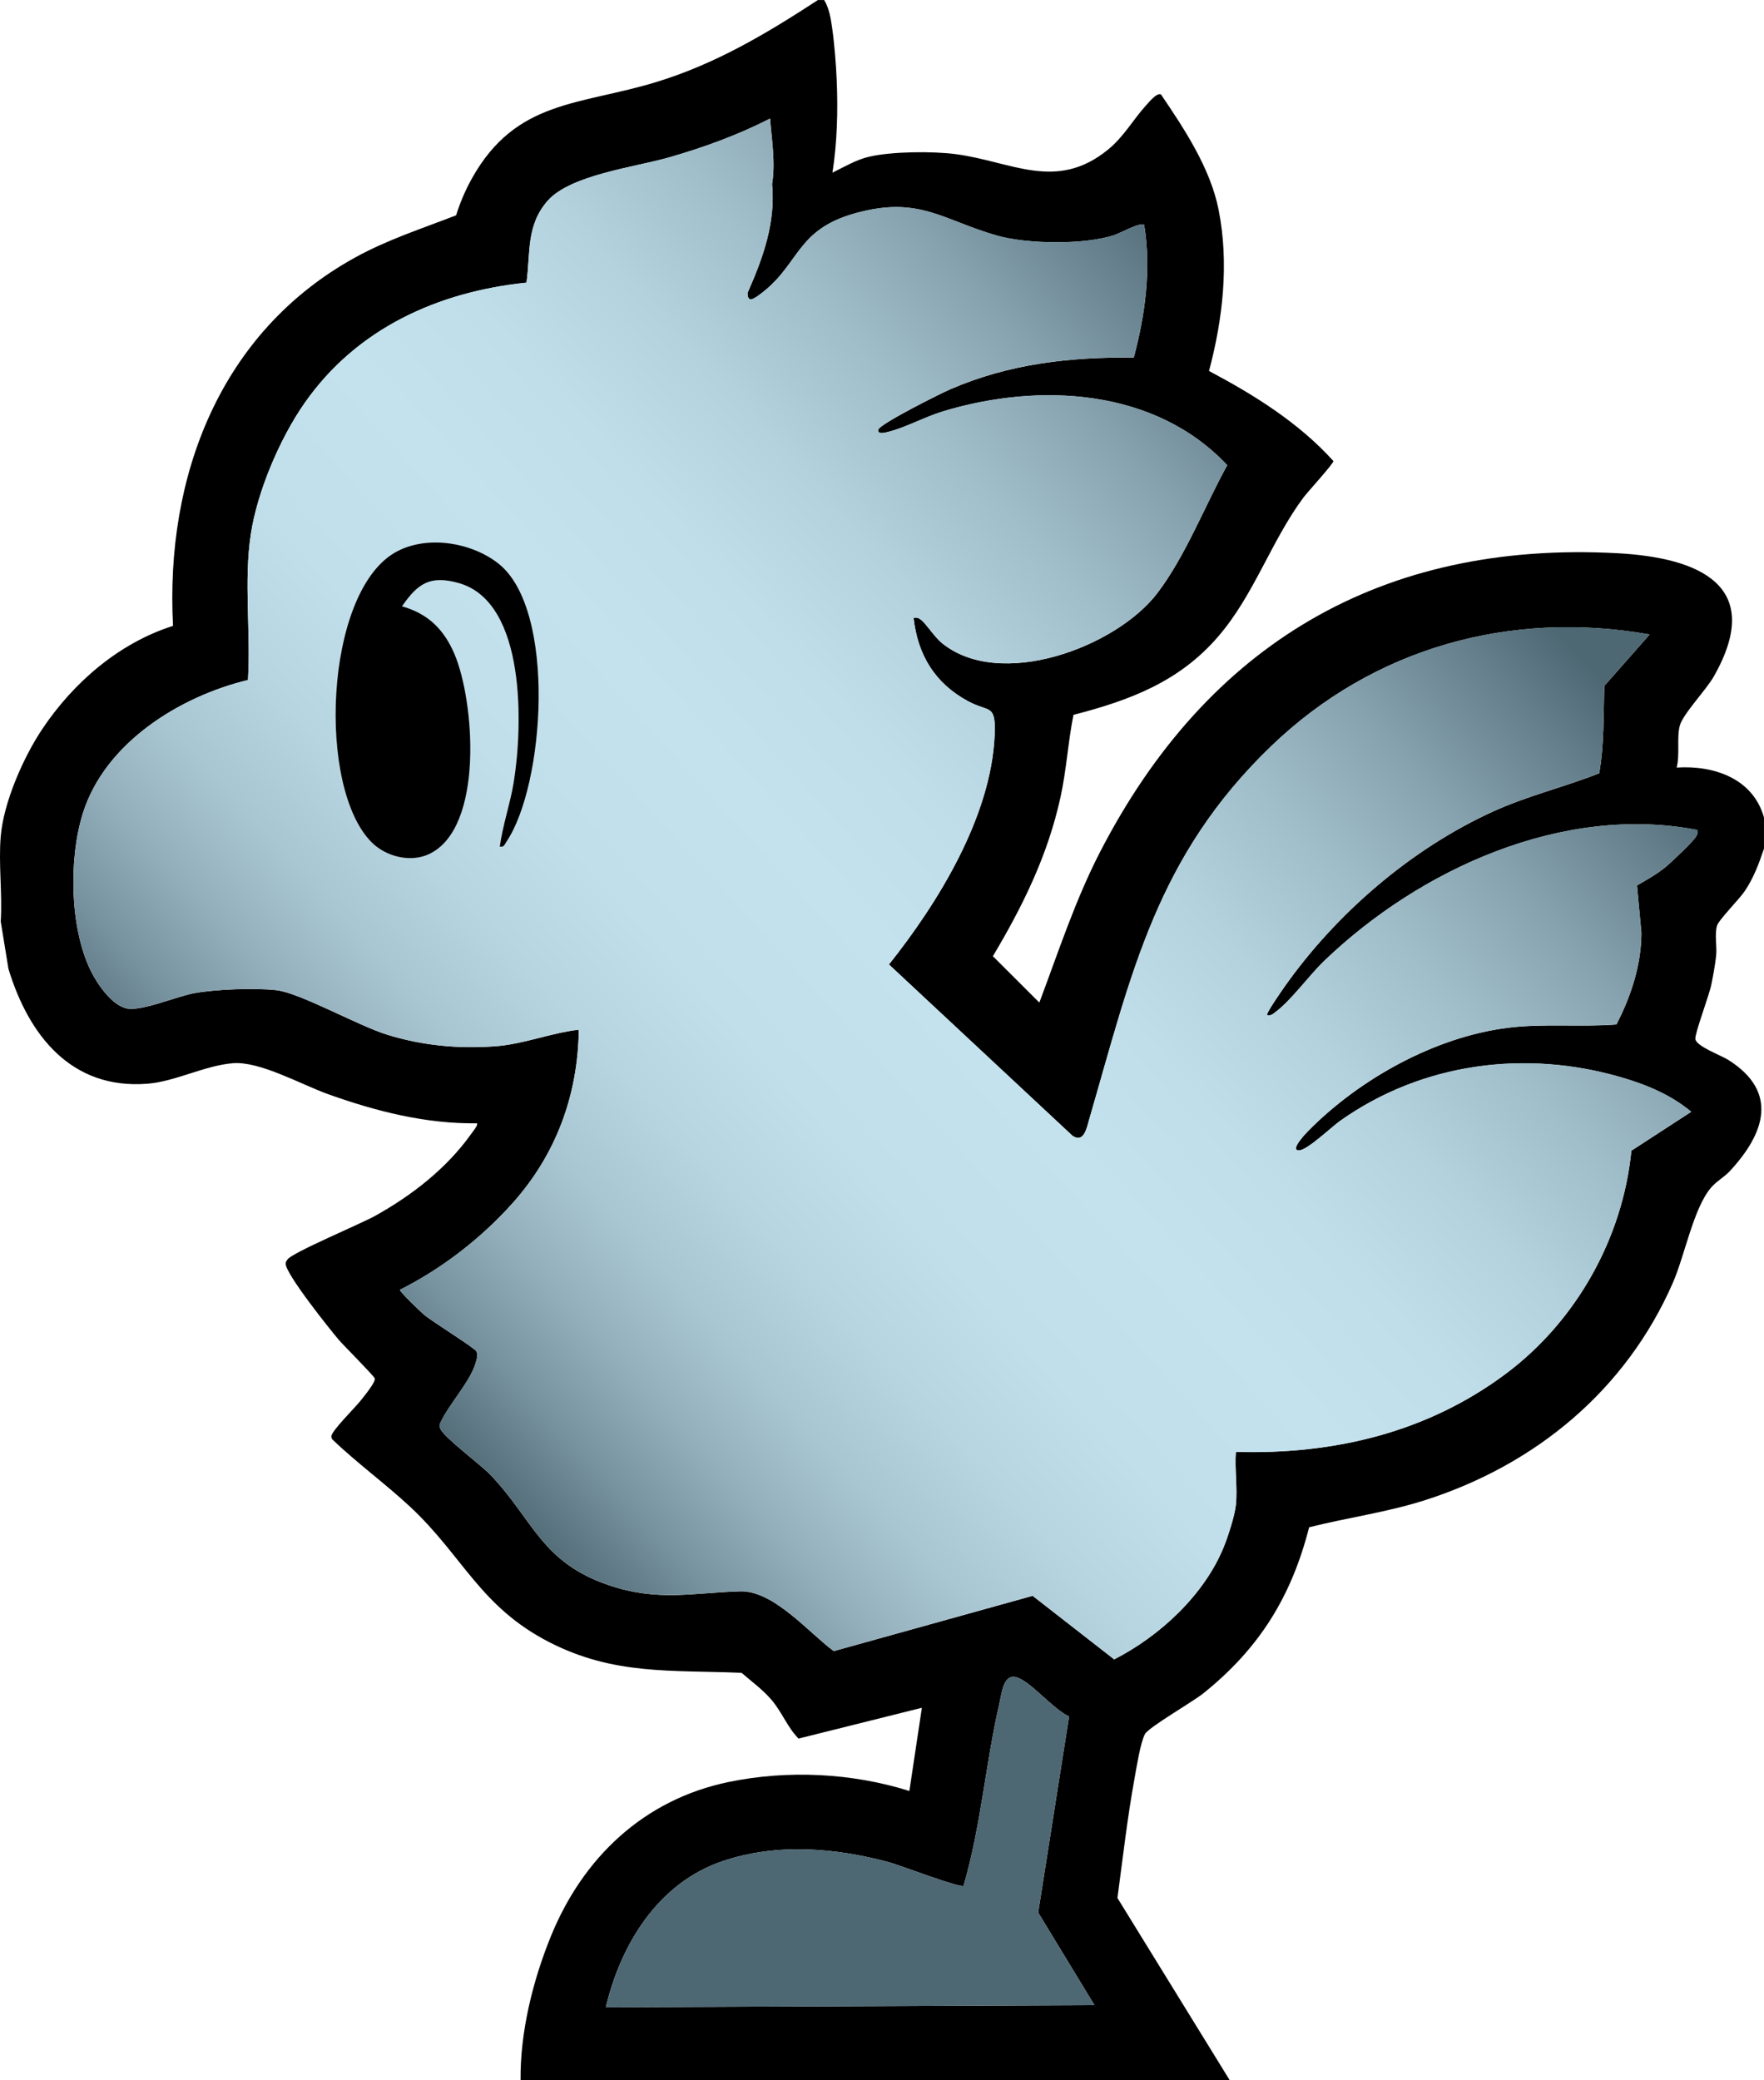 <?xml version="1.0" encoding="UTF-8"?><svg id="Layer_2" xmlns="http://www.w3.org/2000/svg" width="101.76" height="120" xmlns:xlink="http://www.w3.org/1999/xlink" viewBox="0 0 101.76 120"><defs><style>.cls-1{fill:#4d6773;}.cls-2{fill:url(#linear-gradient);}</style><linearGradient id="linear-gradient" x1="11.556" y1="88.023" x2="99.268" y2="8.266" gradientUnits="userSpaceOnUse"><stop offset=".112" stop-color="#4d6773"/><stop offset=".121" stop-color="#56707c"/><stop offset=".162" stop-color="#77939f"/><stop offset=".205" stop-color="#93afbb"/><stop offset=".25" stop-color="#a8c6d2"/><stop offset=".3" stop-color="#b7d5e1"/><stop offset=".357" stop-color="#c0dfeb"/><stop offset=".436" stop-color="#c3e2ee"/><stop offset=".499" stop-color="#bfdeea"/><stop offset=".561" stop-color="#b3d2de"/><stop offset=".623" stop-color="#a0beca"/><stop offset=".685" stop-color="#86a2ae"/><stop offset=".746" stop-color="#647f8b"/><stop offset=".782" stop-color="#4d6773"/></linearGradient></defs><g id="Layer_1-2"><path d="M47.543,0c.296.494.384,1.072.464,1.635.128.898.221,2.071.26,2.98.077,1.779.026,3.593-.244,5.345.695-.338,1.369-.749,2.134-.924,1.293-.297,3.652-.32,4.988-.142,3.222.43,5.781,2.171,8.767-.257.925-.752,1.453-1.74,2.219-2.58.156-.171.612-.733.845-.605,1.348,1.987,2.846,4.253,3.321,6.644.612,3.083.248,6.3-.552,9.306,2.621,1.391,5.17,2.978,7.176,5.195.023.133-1.506,1.806-1.72,2.094-1.878,2.523-2.839,5.605-4.927,8.031-2.245,2.609-5.095,3.679-8.348,4.518-.315,1.566-.402,3.168-.747,4.743-.733,3.35-2.163,6.263-3.902,9.18l2.68,2.675c1.107-2.939,2.072-5.921,3.518-8.718,6.18-11.959,16.239-17.941,29.833-17.204,4.629.251,8.57,1.825,5.549,7.122-.448.786-1.788,2.166-1.959,2.84-.178.699.018,1.653-.177,2.403,2.151-.139,4.404.624,5.038,2.88v1.8c-.298.879-.585,1.657-1.102,2.437-.312.47-1.5,1.661-1.603,1.996-.157.51.004,1.201-.055,1.745-.056.509-.171,1.14-.273,1.647-.13.644-.958,2.823-.926,3.152.041.42,1.479.94,1.911,1.214,2.919,1.851,2.086,4.246.075,6.413-.323.348-.753.566-1.085.955-1.01,1.185-1.51,3.91-2.197,5.482-2.71,6.198-7.922,10.51-14.323,12.551-2.178.694-4.449.998-6.66,1.556-1.028,4.015-2.875,6.982-6.089,9.569-.646.52-3.182,1.969-3.388,2.37-.26.505-.478,1.904-.592,2.528-.416,2.28-.683,4.631-.989,6.92l6.472,10.505H30.03c-.027-2.77.702-5.719,1.741-8.278,1.849-4.555,5.373-7.913,10.274-8.922,3.411-.702,7.098-.521,10.414.521l.721-4.8-7.114,1.777c-.649-.654-.954-1.534-1.581-2.259-.501-.58-1.131-1.034-1.705-1.534-4.056-.171-7.35.145-11.076-1.759-4.004-2.047-4.995-4.971-8.03-7.807-1.446-1.351-3.075-2.527-4.504-3.902-.037-.052-.057-.11-.057-.174.001-.307,1.382-1.669,1.677-2.045.188-.24.886-1.08.831-1.292-.039-.148-1.804-1.908-2.088-2.243-.528-.623-3.066-3.8-3.054-4.385.002-.11.052-.161.107-.242.264-.392,4.23-2.054,5.05-2.511,2.137-1.191,4.14-2.746,5.563-4.755.075-.106.407-.503.311-.587-2.95.039-5.827-.695-8.578-1.679-1.542-.551-3.945-1.916-5.501-1.787-1.638.135-3.305,1.055-4.934,1.183-4.386.344-6.844-2.794-8.009-6.624l-.446-2.734c.099-1.595-.134-3.345,0-4.92.167-1.963,1.304-4.55,2.396-6.183,1.798-2.69,4.429-4.964,7.543-5.953-.456-8.635,2.72-16.953,10.492-21.244,1.886-1.041,3.84-1.665,5.837-2.44.232-.733.525-1.43.898-2.102,2.554-4.599,6.248-4.229,10.71-5.606,3.405-1.051,6.307-2.782,9.264-4.712h.36ZM71.293,86.82c.102-.963-.075-2.079,0-3.06,5.651.163,11.03-1.111,15.581-4.513,4.046-3.025,6.738-7.811,7.235-12.862l3.453-2.245c-1.166-.974-2.565-1.557-4.016-1.982-5.544-1.621-11.486-.849-16.222,2.496-.529.373-1.88,1.679-2.369,1.712-.618.041.418-1.029.535-1.146,2.951-2.98,7.279-5.392,11.472-5.923,2.086-.264,4.188-.033,6.284-.193.843-1.639,1.435-3.422,1.442-5.287l-.254-2.736c.583-.335,1.169-.663,1.69-1.098.312-.26,1.504-1.397,1.684-1.675.094-.146.151-.24.114-.425-7.758-1.503-16.009,2.251-21.534,7.555-.88.845-1.916,2.291-2.81,2.949-.164.121-.242.226-.485.174-.082-.075.864-1.43.981-1.597,2.979-4.244,7.32-7.989,12.05-10.145,2.015-.919,4.091-1.402,6.129-2.209.291-1.648.242-3.36.296-5.044l2.614-2.963c-8.058-1.418-15.932.775-21.818,6.431-6.637,6.378-8.06,13.109-10.507,21.529-.147.505-.307,1.406-.967.965l-10.592-9.885c2.837-3.559,5.895-8.531,6.098-13.222.08-1.841-.306-1.307-1.519-1.958-1.91-1.026-2.919-2.66-3.157-4.82.182-.026.282.001.427.111.285.217.781.994,1.189,1.33,3.353,2.764,10.094.255,12.467-2.893,1.623-2.153,2.708-4.989,4.01-7.352-4.159-4.435-10.835-4.786-16.386-3.109-1.034.312-2.178.94-3.14,1.179-.151.038-.676.199-.606-.125.149-.359,3.574-2.073,4.154-2.325,3.394-1.471,6.902-1.869,10.587-1.829.662-2.476,1.016-5.113.6-7.657-.24-.163-1.388.48-1.726.592-1.703.566-5.021.524-6.753.031-3.169-.902-4.496-2.314-8.182-1.293-3.502.97-3.181,3.014-5.58,4.738-.325.233-.645.424-.637-.148.887-2.007,1.623-4.031,1.413-6.275.204-1.234-.02-2.528-.116-3.775-1.868.954-3.834,1.669-5.85,2.246-1.943.556-5.672,1.006-6.981,2.497-1.248,1.422-.984,3.002-1.219,4.721-5.13.533-9.797,2.653-12.795,6.939-1.43,2.044-2.731,5.097-3.108,7.571-.413,2.708.001,5.669-.165,8.415-3.953.954-8.254,3.63-9.525,7.691-.818,2.613-.759,6.554.438,9.044.367.763,1.229,2.045,2.112,2.213.861.164,2.875-.701,3.863-.882,1.245-.228,3.489-.311,4.744-.174,1.364.148,4.728,2.057,6.422,2.576,2.029.621,4.048.81,6.172.663,1.662-.114,3.216-.768,4.859-.959-.048,3.788-1.319,7.217-3.835,10.024-1.809,2.018-4.061,3.762-6.48,4.979-.056.082,1.23,1.305,1.383,1.435.463.396,2.98,1.949,3.034,2.127.084.272.006.473-.073.724-.339,1.068-1.531,2.334-2.017,3.39-.069.131-.051.228.008.358.228.501,2.336,2.068,2.884,2.643,2.475,2.592,2.915,5.037,6.831,6.366,2.819.956,4.794.441,7.565.354,1.937-.061,3.978,2.398,5.408,3.449l11.472-3.189,4.705,3.667c2.623-1.34,5.194-3.711,6.32-6.484.249-.613.631-1.79.698-2.422ZM61.671,99.024c-.91-.413-2.133-1.937-2.978-2.243-.807-.292-.903.898-1.036,1.476-.797,3.448-1.07,7.114-2.072,10.534-.191.149-3.709-1.199-4.297-1.357-3.118-.84-6.496-1.112-9.595-.067-3.713,1.253-5.875,4.77-6.744,8.432l28.187-.121-3.247-5.341,1.782-11.314Z"/><path class="cls-1" d="M61.671,99.024l-1.782,11.314,3.247,5.341-28.187.121c.869-3.662,3.031-7.179,6.744-8.432,3.099-1.046,6.476-.774,9.595.067.588.158,4.107,1.507,4.297,1.357,1.001-3.42,1.275-7.086,2.072-10.534.134-.578.229-1.768,1.036-1.476.845.306,2.069,1.829,2.978,2.243Z"/><path class="cls-2" d="M71.293,86.82c-.067.632-.449,1.808-.698,2.422-1.127,2.773-3.697,5.144-6.32,6.484l-4.705-3.667-11.472,3.189c-1.43-1.051-3.471-3.51-5.408-3.449-2.771.087-4.746.602-7.565-.354-3.916-1.329-4.356-3.774-6.831-6.366-.549-.574-2.656-2.142-2.884-2.643-.059-.13-.077-.227-.008-.358.486-1.057,1.679-2.323,2.017-3.39.079-.25.157-.452.073-.724-.055-.178-2.571-1.731-3.034-2.127-.152-.13-1.439-1.353-1.383-1.435,2.42-1.217,4.672-2.961,6.48-4.979,2.516-2.806,3.788-6.236,3.835-10.024-1.643.192-3.197.845-4.859.959-2.123.146-4.143-.042-6.172-.663-1.694-.518-5.058-2.427-6.422-2.576-1.255-.137-3.499-.053-4.744.174-.988.18-3.002,1.046-3.863.882-.882-.168-1.745-1.45-2.112-2.213-1.197-2.491-1.256-6.431-.438-9.044,1.271-4.06,5.572-6.737,9.525-7.691.167-2.746-.247-5.707.165-8.415.377-2.474,1.678-5.527,3.108-7.571,2.998-4.287,7.666-6.406,12.795-6.939.235-1.718-.029-3.298,1.219-4.721,1.309-1.491,5.038-1.941,6.981-2.497,2.016-.577,3.983-1.292,5.85-2.246.097,1.247.32,2.541.116,3.775.21,2.244-.526,4.269-1.413,6.275-.008.573.312.382.637.148,2.399-1.724,2.078-3.768,5.58-4.738,3.686-1.021,5.013.391,8.182,1.293,1.733.493,5.05.535,6.753-.031.338-.112,1.485-.755,1.726-.592.416,2.544.062,5.181-.6,7.657-3.685-.04-7.193.358-10.587,1.829-.581.252-4.005,1.966-4.154,2.325-.07.324.455.163.606.125.962-.239,2.106-.867,3.14-1.179,5.551-1.676,12.227-1.326,16.386,3.109-1.302,2.364-2.387,5.199-4.01,7.352-2.373,3.148-9.114,5.658-12.467,2.893-.408-.337-.904-1.113-1.189-1.33-.145-.11-.245-.138-.427-.111.239,2.161,1.247,3.795,3.157,4.82,1.213.651,1.598.117,1.519,1.958-.203,4.691-3.261,9.663-6.098,13.222l10.592,9.885c.66.441.821-.46.967-.965,2.447-8.42,3.869-15.151,10.507-21.529,5.886-5.656,13.76-7.849,21.818-6.431l-2.614,2.963c-.054,1.684-.005,3.396-.296,5.044-2.038.806-4.114,1.29-6.129,2.209-4.73,2.156-9.07,5.901-12.05,10.145-.117.167-1.063,1.522-.981,1.597.242.052.32-.053.485-.174.894-.658,1.93-2.103,2.81-2.949,5.525-5.305,13.775-9.058,21.534-7.555.037.184-.019.279-.114.425-.18.278-1.372,1.415-1.684,1.675-.52.434-1.106.763-1.69,1.098l.254,2.736c-.007,1.866-.599,3.649-1.442,5.287-2.096.16-4.198-.071-6.284.193-4.193.532-8.521,2.944-11.472,5.923-.117.118-1.153,1.188-.535,1.146.489-.033,1.84-1.338,2.369-1.712,4.736-3.345,10.678-4.117,16.222-2.496,1.451.424,2.85,1.008,4.016,1.982l-3.453,2.245c-.497,5.051-3.189,9.838-7.235,12.862-4.551,3.402-9.93,4.676-15.581,4.513-.075.981.102,2.097,0,3.06ZM28.831,48.839c.247.052.278-.122.382-.276,2.214-3.271,2.896-13.378-.446-16.04-1.589-1.266-4.236-1.68-6.018-.626-4.031,2.385-4.468,13.571-1.3,16.708.828.82,2.238,1.173,3.311.664,3.186-1.512,2.61-8.852,1.453-11.55-.604-1.408-1.528-2.324-3.022-2.74.908-1.318,1.62-1.805,3.265-1.344,3.933,1.102,3.692,8.364,3.176,11.507-.205,1.249-.63,2.444-.801,3.697Z"/><path d="M28.831,48.839c.171-1.254.596-2.448.801-3.697.516-3.143.756-10.405-3.176-11.507-1.645-.461-2.356.025-3.265,1.344,1.494.416,2.418,1.331,3.022,2.74,1.157,2.698,1.733,10.037-1.453,11.55-1.073.509-2.483.156-3.311-.664-3.168-3.136-2.731-14.323,1.3-16.708,1.782-1.054,4.429-.64,6.018.626,3.342,2.662,2.66,12.77.446,16.04-.104.154-.136.328-.382.276Z"/></g></svg>